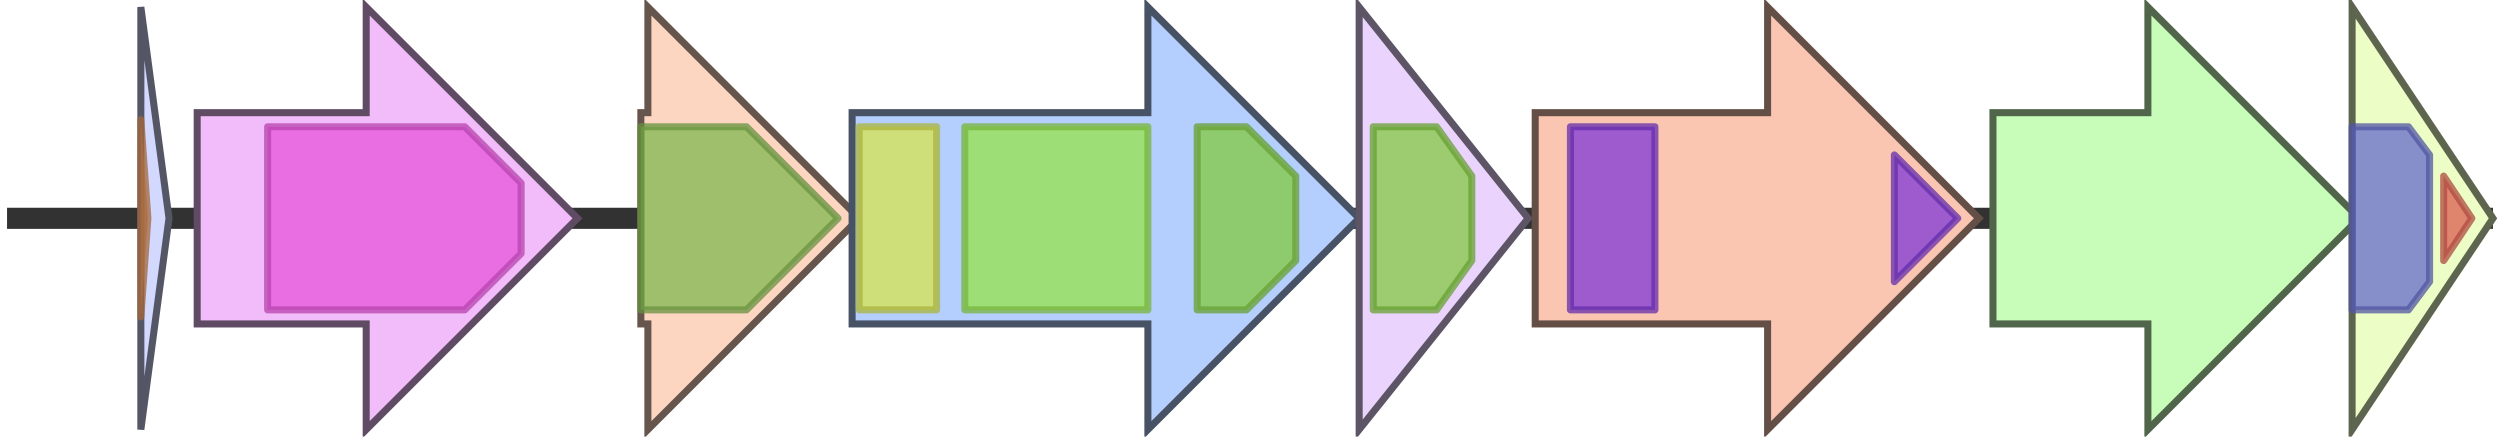 <svg version="1.1" baseProfile="full" xmlns="http://www.w3.org/2000/svg" width="355" height="62">
	<line x1="1" y1="31" x2="354" y2="31" style="stroke:rgb(50,50,50); stroke-width:3 "/>
	<g>
		<title>salA</title>
		<polygon class="salA" points="20,16 20,16 20,1 24,31 20,61 20,46 20,46" fill="rgb(210,216,254)" fill-opacity="1.0" stroke="rgb(84,86,101)" stroke-width="1" />
		<g>
			<title>PF04604</title>
			<polygon class="PF04604" points="20,17 21,31 20,45" stroke-linejoin="round" width="4" height="26" fill="rgb(206,129,75)" stroke="rgb(164,103,60)" stroke-width="1" opacity="0.75" />
		</g>
	</g>
	<g>
		<title>salB</title>
		<polygon class="salB" points="28,16 52,16 52,1 82,31 52,61 52,46 28,46" fill="rgb(242,188,250)" fill-opacity="1.0" stroke="rgb(96,75,100)" stroke-width="1" />
		<g>
			<title>PF13575</title>
			<polygon class="PF13575" points="38,18 66,18 74,26 74,36 66,44 38,44" stroke-linejoin="round" width="36" height="26" fill="rgb(228,84,217)" stroke="rgb(182,67,173)" stroke-width="1" opacity="0.75" />
		</g>
	</g>
	<g>
		<title>salC</title>
		<polygon class="salC" points="91,16 92,16 92,1 122,31 92,61 92,46 91,46" fill="rgb(253,214,194)" fill-opacity="1.0" stroke="rgb(101,85,77)" stroke-width="1" />
		<g>
			<title>PF05147</title>
			<polygon class="PF05147" points="91,18 106,18 119,31 106,44 91,44" stroke-linejoin="round" width="29" height="26" fill="rgb(129,182,79)" stroke="rgb(103,145,63)" stroke-width="1" opacity="0.75" />
		</g>
	</g>
	<g>
		<title>salT</title>
		<polygon class="salT" points="121,16 163,16 163,1 193,31 163,61 163,46 121,46" fill="rgb(180,207,254)" fill-opacity="1.0" stroke="rgb(72,82,101)" stroke-width="1" />
		<g>
			<title>PF03412</title>
			<rect class="PF03412" x="122" y="18" stroke-linejoin="round" width="11" height="26" fill="rgb(214,226,77)" stroke="rgb(171,180,61)" stroke-width="1" opacity="0.75" />
		</g>
		<g>
			<title>PF00664</title>
			<rect class="PF00664" x="137" y="18" stroke-linejoin="round" width="26" height="26" fill="rgb(149,226,73)" stroke="rgb(119,180,58)" stroke-width="1" opacity="0.75" />
		</g>
		<g>
			<title>PF00005</title>
			<polygon class="PF00005" points="170,18 177,18 184,25 184,37 177,44 170,44" stroke-linejoin="round" width="14" height="26" fill="rgb(129,201,63)" stroke="rgb(103,160,50)" stroke-width="1" opacity="0.75" />
		</g>
	</g>
	<g>
		<title>salX</title>
		<polygon class="salX" points="193,16 193,16 193,1 217,31 193,61 193,46 193,46" fill="rgb(234,212,254)" fill-opacity="1.0" stroke="rgb(93,84,101)" stroke-width="1" />
		<g>
			<title>PF00005</title>
			<polygon class="PF00005" points="195,18 204,18 209,25 209,37 204,44 195,44" stroke-linejoin="round" width="14" height="26" fill="rgb(129,201,63)" stroke="rgb(103,160,50)" stroke-width="1" opacity="0.75" />
		</g>
	</g>
	<g>
		<title>salY</title>
		<polygon class="salY" points="218,16 251,16 251,1 281,31 251,61 251,46 218,46" fill="rgb(250,198,178)" fill-opacity="1.0" stroke="rgb(100,79,71)" stroke-width="1" />
		<g>
			<title>PF02687</title>
			<rect class="PF02687" x="223" y="18" stroke-linejoin="round" width="12" height="26" fill="rgb(126,55,214)" stroke="rgb(100,44,171)" stroke-width="1" opacity="0.75" />
		</g>
		<g>
			<title>PF02687</title>
			<polygon class="PF02687" points="269,22 278,31 269,40" stroke-linejoin="round" width="11" height="26" fill="rgb(126,55,214)" stroke="rgb(100,44,171)" stroke-width="1" opacity="0.75" />
		</g>
	</g>
	<g>
		<title>salK</title>
		<polygon class="salK" points="283,16 305,16 305,1 335,31 305,61 305,46 283,46" fill="rgb(200,253,185)" fill-opacity="1.0" stroke="rgb(80,101,74)" stroke-width="1" />
	</g>
	<g>
		<title>salR</title>
		<polygon class="salR" points="334,16 334,16 334,1 354,31 334,61 334,46 334,46" fill="rgb(236,253,197)" fill-opacity="1.0" stroke="rgb(94,101,78)" stroke-width="1" />
		<g>
			<title>PF00072</title>
			<polygon class="PF00072" points="334,18 342,18 345,22 345,40 342,44 334,44" stroke-linejoin="round" width="11" height="26" fill="rgb(100,107,203)" stroke="rgb(80,85,162)" stroke-width="1" opacity="0.75" />
		</g>
		<g>
			<title>PF00196</title>
			<polygon class="PF00196" points="347,25 351,31 347,37" stroke-linejoin="round" width="5" height="26" fill="rgb(219,94,82)" stroke="rgb(175,75,65)" stroke-width="1" opacity="0.75" />
		</g>
	</g>
</svg>
